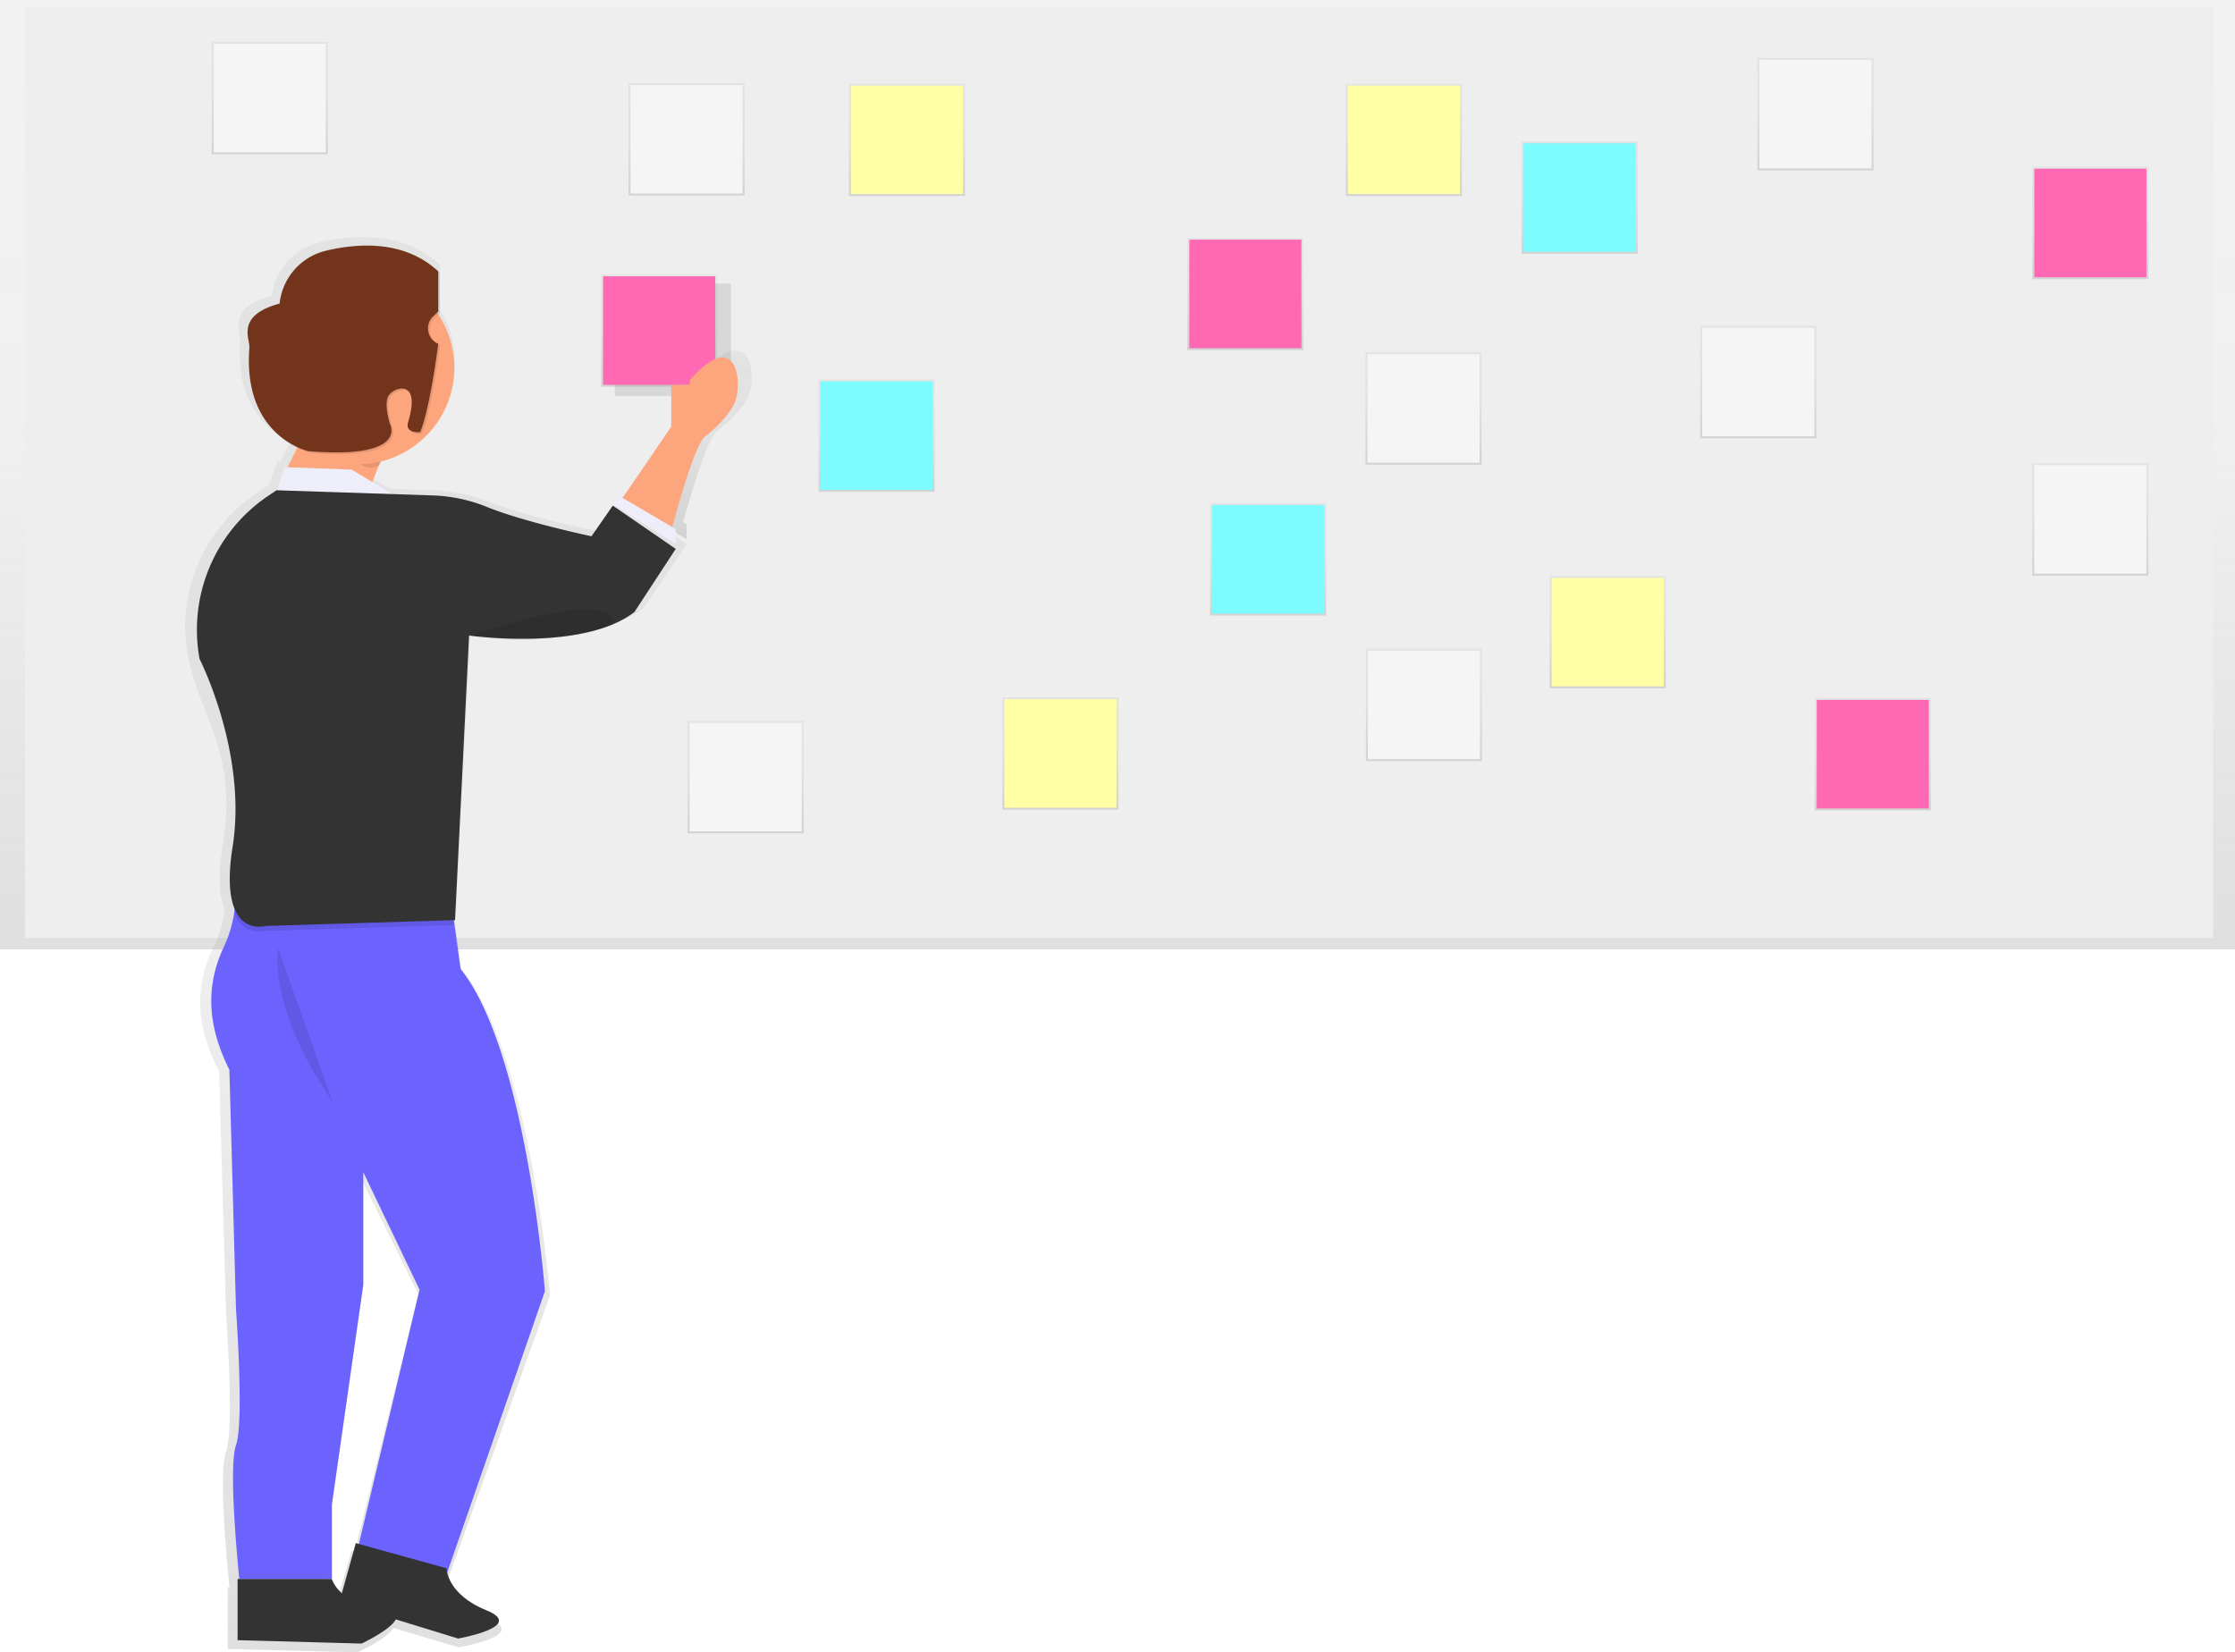 <svg data-name="Layer 1" xmlns="http://www.w3.org/2000/svg" xmlns:xlink="http://www.w3.org/1999/xlink" width="888" height="656.53"><defs><linearGradient id="a" x1="444" y1="377.21" x2="444" gradientUnits="userSpaceOnUse"><stop offset="0" stop-color="gray" stop-opacity=".25"/><stop offset=".54" stop-color="gray" stop-opacity=".12"/><stop offset="1" stop-color="gray" stop-opacity=".1"/></linearGradient><linearGradient id="b" x1="565.58" y1="184.63" x2="565.58" y2="139.97" xlink:href="#a"/><linearGradient id="c" x1="296.27" y1="331.11" x2="296.27" y2="286.45" xlink:href="#a"/><linearGradient id="d" x1="698.58" y1="174.13" x2="698.58" y2="129.47" xlink:href="#a"/><linearGradient id="e" x1="565.74" y1="302.42" x2="565.74" y2="257.75" xlink:href="#a"/><linearGradient id="f" x1="272.78" y1="77.69" x2="272.78" y2="33.02" xlink:href="#a"/><linearGradient id="g" x1="721.33" y1="67.68" x2="721.33" y2="23.02" xlink:href="#a"/><linearGradient id="h" x1="830.51" y1="228.72" x2="830.51" y2="184.06" xlink:href="#a"/><linearGradient id="i" x1="107.19" y1="61.31" x2="107.19" y2="16.65" xlink:href="#a"/><linearGradient id="j" x1="627.61" y1="100.82" x2="627.61" y2="56.16" xlink:href="#a"/><linearGradient id="k" x1="348.29" y1="195.45" x2="348.29" y2="150.78" xlink:href="#a"/><linearGradient id="l" x1="503.87" y1="244.58" x2="503.87" y2="199.91" xlink:href="#a"/><linearGradient id="m" x1="557.8" y1="77.88" x2="557.8" y2="33.22" xlink:href="#a"/><linearGradient id="n" x1="638.78" y1="273.5" x2="638.78" y2="228.83" xlink:href="#a"/><linearGradient id="o" x1="360.37" y1="77.88" x2="360.37" y2="33.22" xlink:href="#a"/><linearGradient id="p" x1="421.32" y1="321.72" x2="421.32" y2="277.06" xlink:href="#a"/><linearGradient id="q" x1="428.7" y1="336.02" x2="428.7" y2="260.98" xlink:href="#a"/><linearGradient id="r" x1="329.22" y1="778.26" x2="329.22" y2="215.99" xlink:href="#a"/><linearGradient id="s" x1="494.8" y1="139.13" x2="494.8" y2="94.47" xlink:href="#a"/><linearGradient id="t" x1="261.88" y1="153.69" x2="261.88" y2="109.02" xlink:href="#a"/><linearGradient id="u" x1="830.53" y1="110.92" x2="830.53" y2="66.26" xlink:href="#a"/><linearGradient id="v" x1="744.09" y1="322.01" x2="744.09" y2="277.34" xlink:href="#a"/></defs><path fill="url(#a)" d="M0 0h888v377.21H0z"/><path fill="#eee" d="M9.93 2.66h869.39V372.7H9.93z"/><path fill="url(#b)" d="M542.51 139.97h46.13v44.66h-46.13z"/><path fill="#f5f5f5" d="M543.31 140.74h44.54v43.12h-44.54z"/><path fill="url(#c)" d="M273.2 286.45h46.13v44.66H273.2z"/><path fill="#f5f5f5" d="M274 287.22h44.54v43.12H274z"/><path fill="url(#d)" d="M675.52 129.47h46.13v44.66h-46.13z"/><path fill="#f5f5f5" d="M676.31 130.24h44.54v43.12h-44.54z"/><path fill="url(#e)" d="M542.68 257.75h46.13v44.66h-46.13z"/><path fill="#f5f5f5" d="M543.47 258.52h44.54v43.12h-44.54z"/><path fill="url(#f)" d="M249.71 33.02h46.13v44.66h-46.13z"/><path fill="#f5f5f5" d="M250.51 33.79h44.54v43.12h-44.54z"/><path fill="url(#g)" d="M698.26 23.02h46.13v44.66h-46.13z"/><path fill="#f5f5f5" d="M699.06 23.78h44.54V66.9h-44.54z"/><path fill="url(#h)" d="M807.44 184.06h46.13v44.66h-46.13z"/><path fill="#f5f5f5" d="M808.24 184.83h44.54v43.12h-44.54z"/><path fill="url(#i)" d="M84.12 16.65h46.13v44.66H84.12z"/><path fill="#f5f5f5" d="M84.92 17.42h44.54v43.12H84.92z"/><path fill="url(#j)" d="M604.54 56.16h46.13v44.66h-46.13z"/><path fill="#7cfcff" d="M605.34 56.93h44.54v43.12h-44.54z"/><path fill="url(#k)" d="M325.22 150.78h46.13v44.66h-46.13z"/><path fill="#7cfcff" d="M326.02 151.55h44.54v43.12h-44.54z"/><path fill="url(#l)" d="M480.8 199.91h46.13v44.66H480.8z"/><path fill="#7cfcff" d="M481.6 200.68h44.54v43.12H481.6z"/><path fill="url(#m)" d="M534.73 33.22h46.13v44.66h-46.13z"/><path fill="#ffffa5" d="M535.53 33.99h44.54v43.12h-44.54z"/><path fill="url(#n)" d="M615.71 228.83h46.13v44.66h-46.13z"/><path fill="#ffffa5" d="M616.5 229.6h44.54v43.12H616.5z"/><path fill="url(#o)" d="M337.3 33.22h46.13v44.66H337.3z"/><path fill="#ffffa5" d="M338.09 33.99h44.54v43.12h-44.54z"/><path fill="url(#p)" d="M398.26 277.06h46.13v44.66h-46.13z"/><path fill="#ffffa5" d="M399.05 277.82h44.54v43.12h-44.54z"/><path d="M434.68 270.18v2.66l-7.71-.67v16.63l-20.24 28.66-1.28-.73-2.75 3.33 26.14 16v-6l-1.47-.83c1.83-6.6 9.32-32.92 13.6-36.41 0 0 7.71-5.32 11.91-12.64s2.12-32.61-18.2-10z" transform="translate(-156 -121.74)" fill="url(#q)"/><path d="M393.76 332.91s-28-5.72-43.4-11.75a67.69 67.69 0 0 0-22.56-4.67L311 316l-8.38-4.86 2.62-6.54c.26-.11.52-.23.77-.36l.24-1.4a40.87 40.87 0 0 0 4-1.16c-.41 3.26 20.08-13.6 20.08-13.6l-.61.31-.08-1-.23.12a37.69 37.69 0 0 0 .68-43.72l.65-.58V227l-.69-.59v-.07c-13.86-12.48-32.92-11.48-46.7-8.33A24.76 24.76 0 0 0 264 239.28c-18.39 4.85-12.25 14.17-12.54 17.78-1.43 17.56 4.42 27.89 10.78 33.87a33.24 33.24 0 0 0 9.13 6.43l-4 7.78h-1.18l-3.28 9.32h-.16l-3.57 2.34c-22.18 14.4-33.29 40.1-28.48 65.46s20 37.73 13.76 75.47c-2.08 12.68-1.21 20.44.87 25.16a45.09 45.09 0 0 1-4.33 14.73c-7.57 15.3-7.57 31.26 2.06 49.88l2.75 96.43s3.44 45.22 0 54.53 1.38 53.87 1.38 53.87h-.69v24.61l51.6 1.33s12-5.52 14.19-9.68l25.91 7.7s28.51-4.75 11.83-11.31c-12.45-4.9-15.54-11.88-16.31-15.12l40.78-113.25s-7.57-96.43-35.09-129.68l-2.79-19.61h.38l5.85-114.49.48.06h-.14a135.81 135.81 0 0 0 45.41-.68 72.66 72.66 0 0 0 13.15-3.56l.78-.3h.16a40.2 40.2 0 0 0 9-4.94l17.2-25.4-26.19-17.43zm-108 389.49l13.05-88.4v-45.27l23.39 47.22L297 738.27l-1.32-.36-5.81 20.15a13.2 13.2 0 0 1-4.17-5.73z" transform="translate(-156 -121.74)" fill="url(#r)"/><path fill="url(#s)" d="M471.73 94.47h46.13v44.66h-46.13z"/><path fill="#ff69b4" d="M472.53 95.23h44.54v43.12h-44.54z"/><path opacity=".1" d="M244.27 112.66h46.13v44.66h-46.13z"/><path fill="url(#t)" d="M238.82 109.02h46.13v44.66h-46.13z"/><path fill="#ff69b4" d="M239.61 109.79h44.54v43.12h-44.54z"/><path fill="url(#u)" d="M807.46 66.26h46.13v44.66h-46.13z"/><path fill="#ff69b4" d="M808.26 67.03h44.54v43.12h-44.54z"/><path fill="url(#v)" d="M721.03 277.34h46.13V322h-46.13z"/><path fill="#ff69b4" d="M721.82 278.11h44.54v43.12h-44.54z"/><path fill="#333" d="M72.16 220.31l6.07 35.75"/><path d="M266.7 153.09v16.42l-19.56 28.66 19.56 12.73s8.7-33.5 13.38-37.45c0 0 7.36-5.26 11.37-12.48s2-32.19-17.39-9.85v1.72zm-155.75 39.17l7.74-15.49a2.87 2.87 0 0 1 2.42-1.58l29.42-1.5a2.87 2.87 0 0 1 2.82 3.9l-7.59 19.62a2.87 2.87 0 0 1-2.93 1.82l-29.57-2.63a2.87 2.87 0 0 1-2.31-4.14z" fill="#fda57d"/><path fill="#edeef9" d="M113.13 185.61l-5 14.65 51.31-1.84-19.71-11.82-26.6-.99zm130.4 14.78l2.63-3.28 22.33 13.14v5.91l-24.96-15.77z"/><path d="M92.61 345.72a48.81 48.81 0 0 1-3.47 30.07c-7.23 15.11-7.23 30.88 2 49.27l2.63 95.26s3.28 44.67 0 53.87 1.31 53.21 1.31 53.21h36.79v-29.56l12.48-87.37v-44.68l22.34 46.64L141 620.17l33.5 13.8 42-120.88s-7.23-95.26-33.5-128.1l-4.93-35.8z" fill="#6c63ff"/><path d="M94.4 651.71V627.4h37.45s2.63 9.86 19.71 11.86-7.88 13.8-7.88 13.8z" fill="#333"/><path d="M134.85 636.57l6.52-23.42 36.07 10s-.11 10.2 15.81 16.68S182 651.06 182 651.06z" fill="#333"/><path d="M178.16 351.16l-85.55-3.46a47.86 47.86 0 0 1 .65 15.51c3.91 9.21 12.31 6.69 12.31 6.69l74.85-2.3z" opacity=".1"/><path d="M109.84 194.8l-3.41 2.31a64.19 64.19 0 0 0-27.14 64.72s19.05 37.28 13.14 74.55 13.14 31.54 13.14 31.54l75.22-2.31 5.58-113.1s45.33 6.45 65.69-9.32l16.42-25.09-25-17.2-8.48 12.18s-26.76-5.65-41.44-11.61a62.77 62.77 0 0 0-21.56-4.61z" fill="#333"/><path d="M110.5 376.78s-4.6 23 21.68 61.1m54.52-185.27s31.53-10.51 45.33-10.51 11.5 6 11.5 6-22.01 9.77-56.83 4.51zM150.95 175l-12.55 1.5c-.4 0-.76.55-1 1.32 2.76 5 6.21 7.94 10 7.94a7.74 7.74 0 0 0 3.8-1.05l1-5.81c.27-1.94-.37-4.01-1.25-3.9z" opacity=".1"/><circle cx="142.19" cy="146.14" r="38.32" fill="#fda57d"/><path d="M174.78 108.48v16l-1.93 1.77a6.63 6.63 0 0 0 1.93 11s-3.19 25.54-7.18 35.12c0 0-6.2.68-4.79-4 5.19-17.16-5.19-14-7.58-10.78s.4 11.57.4 11.57 7.58 14-32.33 10.78c0 0-26.34-5.59-23.55-41.11.28-3.56-5.59-12.77 12-17.56a24.17 24.17 0 0 1 18.47-21c13.12-3.13 31.32-4.12 44.56 8.21z" opacity=".1"/><path d="M174.12 107.82v16l-1.93 1.77a6.63 6.63 0 0 0 1.93 11s-3.19 25.54-7.18 35.12c0 0-6.2.68-4.79-4 5.19-17.16-5.19-14-7.58-10.78s.4 11.57.4 11.57 7.58 14-32.33 10.78c0 0-26.34-5.59-23.55-41.11.28-3.56-5.59-12.77 12-17.56a24.17 24.17 0 0 1 18.47-21c13.13-3.13 31.32-4.12 44.56 8.21z" fill="#72351c"/></svg>